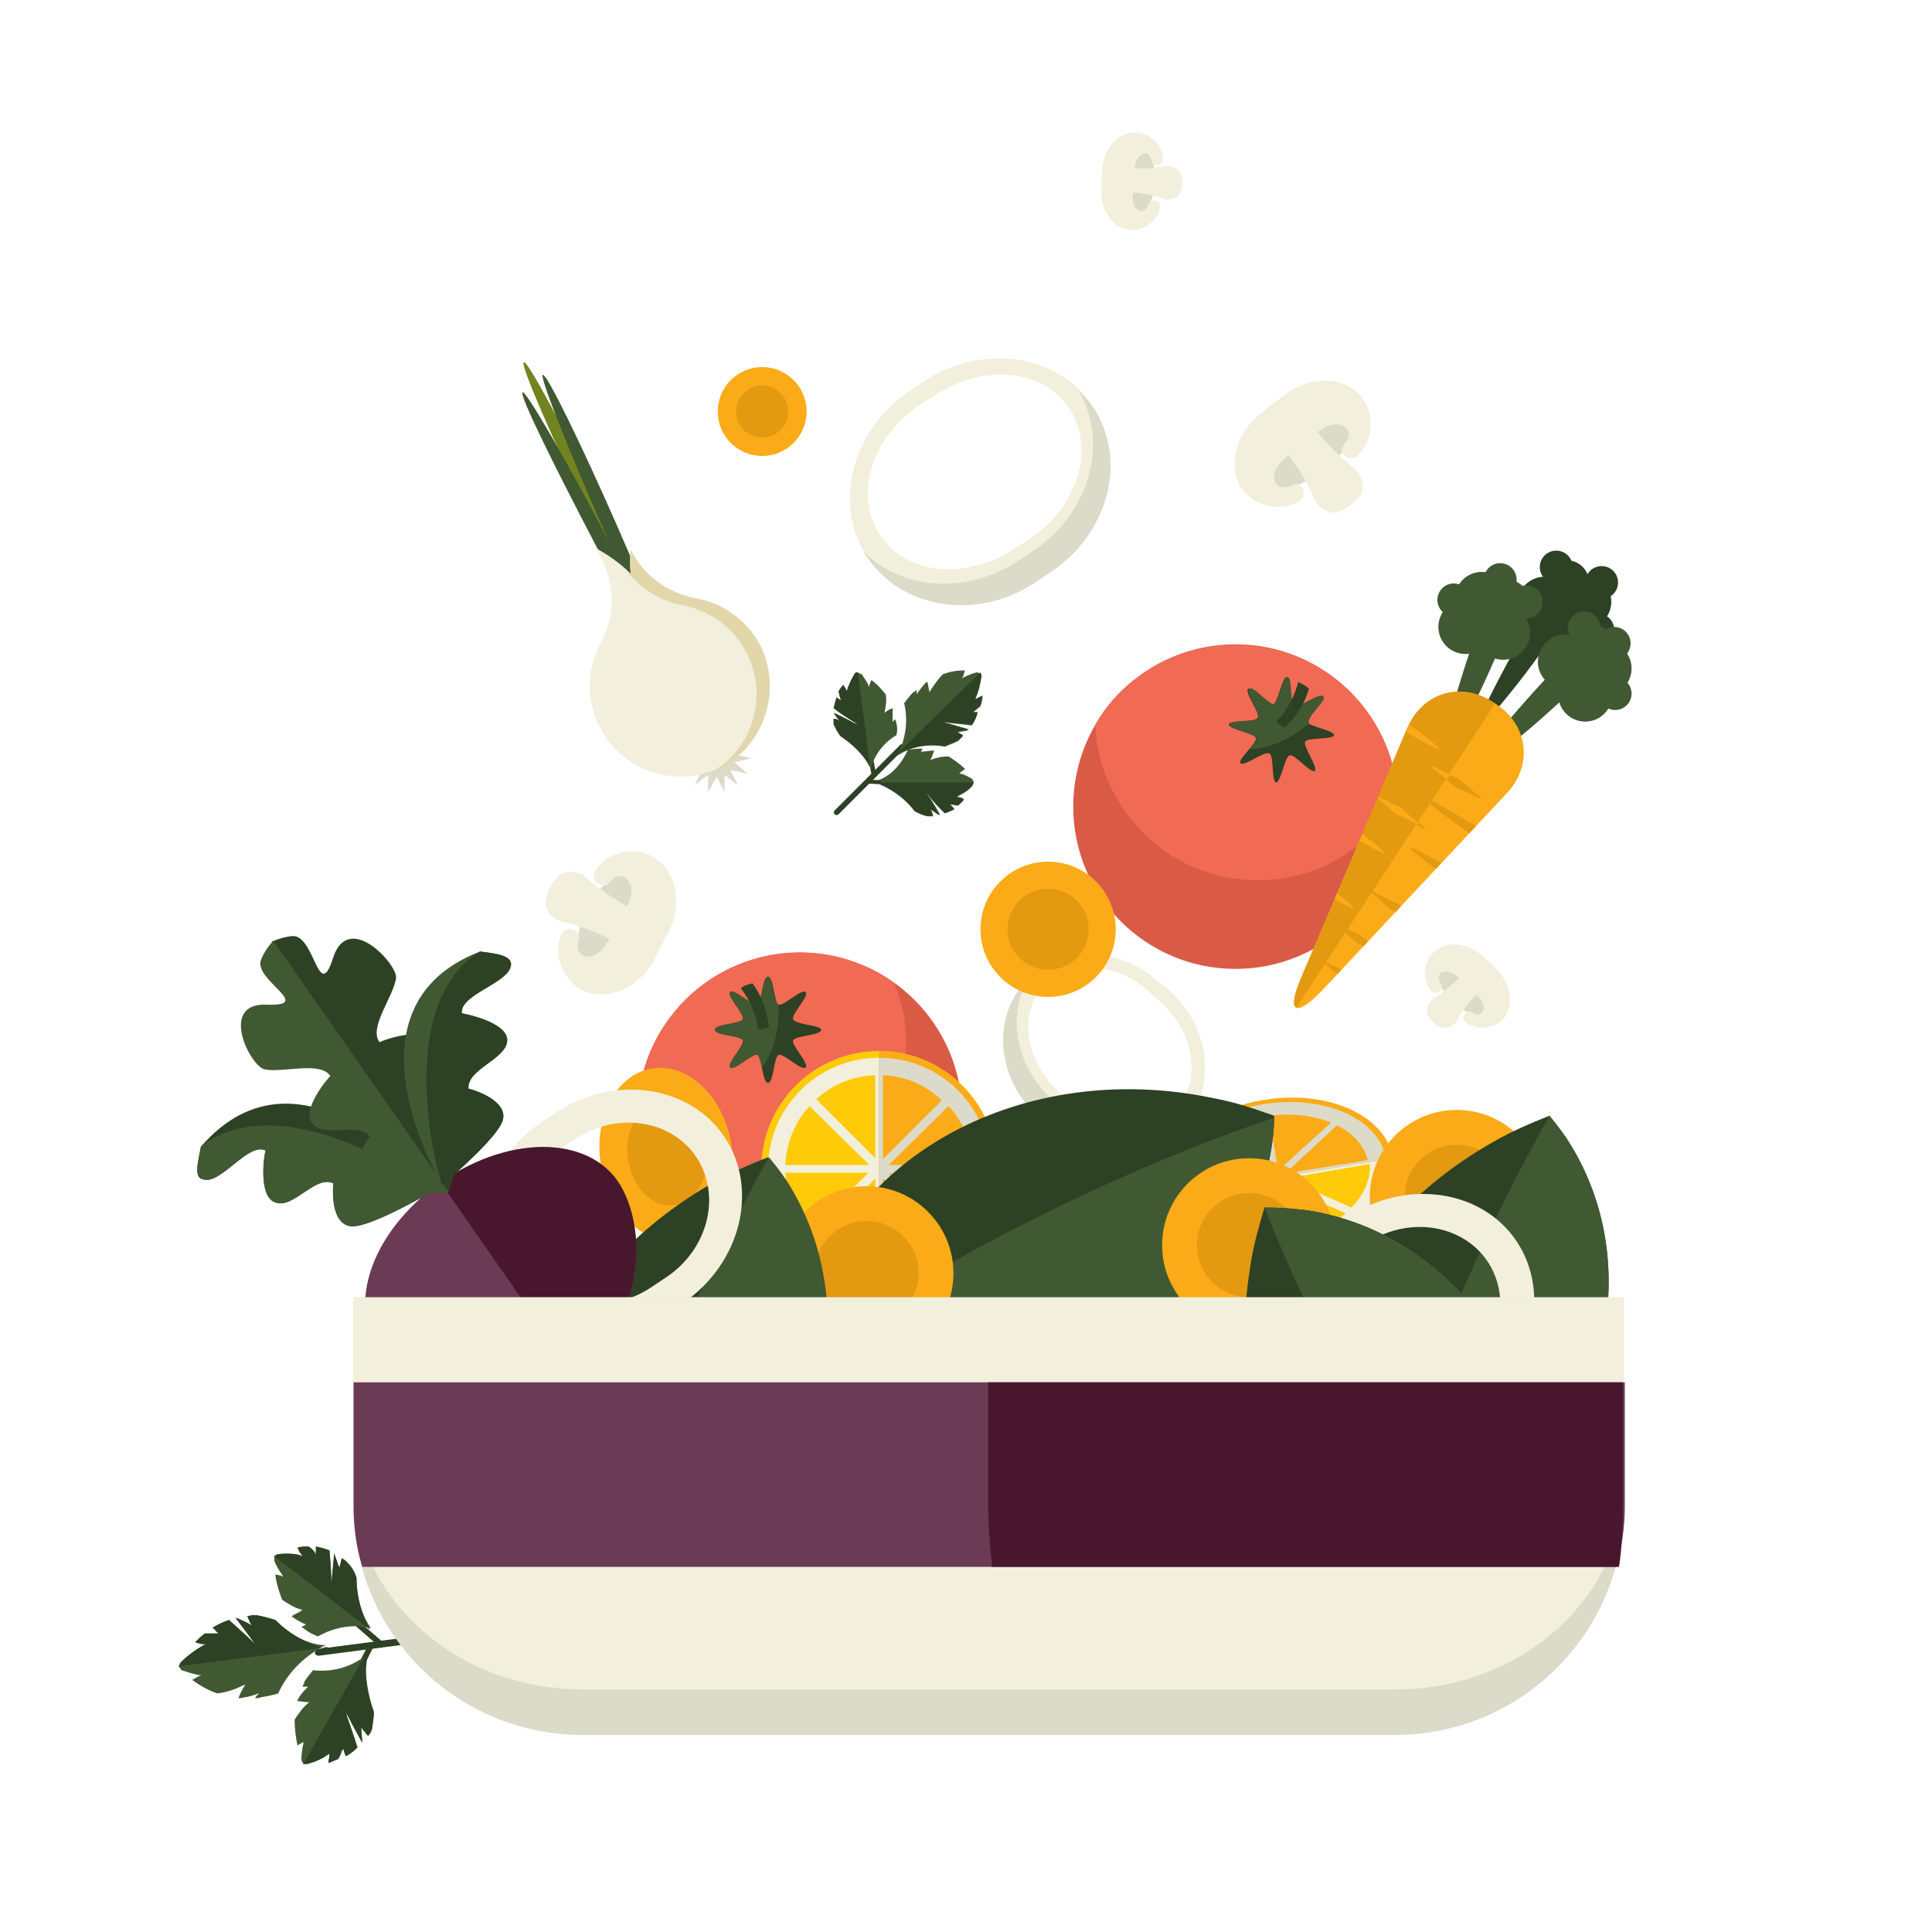 <?xml version="1.0" encoding="utf-8"?>
<!-- Generator: Adobe Illustrator 18.0.0, SVG Export Plug-In . SVG Version: 6.00 Build 0)  -->
<!DOCTYPE svg PUBLIC "-//W3C//DTD SVG 1.1//EN" "http://www.w3.org/Graphics/SVG/1.1/DTD/svg11.dtd">
<svg version="1.1" id="Lag_1" xmlns="http://www.w3.org/2000/svg" xmlns:xlink="http://www.w3.org/1999/xlink" x="0px" y="0px"
	 viewBox="0 0 200 200" enable-background="new 0 0 200 200" xml:space="preserve">
<g>
	<g>
		<g>
			<path fill="#F2EFDC" d="M106,101.8c3.4-3.9,9.7-4,13.9-0.2l1.1,0.9c4.3,3.8,5,10,1.6,13.9c-3.4,3.9-9.7,4-14,0.2l-1.1-0.9
				C103.3,111.9,102.6,105.7,106,101.8L106,101.8z M121.9,114.6c2.5-2.9,1.7-7.8-1.8-10.9l-1.2-1.1c-3.5-3.1-8.5-3.3-11-0.4
				c-2.5,2.9-1.7,7.8,1.8,10.9l1.2,1.1C114.5,117.3,119.4,117.5,121.9,114.6L121.9,114.6z"/>
		</g>
		<g>
			<path fill="#DCDAC8" d="M122.6,116.4c0.4-0.4,0.7-0.9,1-1.4c-3.5,3.4-9.4,3.4-13.5-0.2l-1.1-0.9c-3.8-3.4-4.8-8.6-2.6-12.5
				c-0.1,0.1-0.3,0.3-0.4,0.4c-3.4,3.9-2.7,10.1,1.6,13.9l1.1,0.9C113,120.4,119.2,120.3,122.6,116.4z"/>
		</g>
	</g>
	<g>
		<path fill="#2D4124" d="M45.2,169.1c0.2,0,0.4,0.1,0.4,0.3l0,0c0,0.2-0.1,0.4-0.3,0.4l-12.3,1.6c-0.2,0-0.4-0.1-0.4-0.3l0,0
			c0-0.2,0.1-0.4,0.3-0.4L45.2,169.1z"/>
		<path fill="#405933" d="M28.5,167.7c-0.7-0.2-1.3-0.4-2-0.5c-0.1,0-0.2,0-0.3,0c-0.2,0-0.4,0.1-0.6,0.1c0.1,0.2,0.2,0.5,0.3,0.7
			c0.1,0.1,0.1,0.2,0.2,0.3c-0.1-0.1-0.2-0.1-0.3-0.2c-0.4-0.2-0.8-0.4-1.3-0.6c0,0,0,0-0.1,0c0.6,0.8,1.3,1.7,2,2.7
			c0.1,0.1,0.2,0.2,0.3,0.3c-0.1-0.1-0.2-0.2-0.3-0.3c-0.9-0.9-1.8-1.7-2.7-2.5c-0.6,0.2-1.2,0.5-1.7,0.8c0.1,0.1,0.3,0.2,0.4,0.4
			c0.1,0.1,0.2,0.1,0.2,0.2c-0.1,0-0.2,0-0.3,0c-0.4,0-0.8,0-1.1,0c-0.4,0.3-0.7,0.6-1,0.9c0.3,0.1,0.6,0.2,0.9,0.2
			c0.1,0,0.2,0,0.3,0c-0.1,0-0.2,0.1-0.3,0.1c-0.9,0.5-1.7,1.1-2.4,1.8c-0.1,0.1-0.1,0.3-0.2,0.4c0.1,0.1,0.2,0.3,0.3,0.4
			c0.6,0.2,1.2,0.4,1.8,0.5c0.1,0,0.2,0,0.3,0c-0.1,0-0.2,0.1-0.3,0.1c-0.2,0.1-0.5,0.3-0.7,0.4c0.8,0.6,1.7,1.1,2.6,1.4
			c0.9-0.1,1.8-0.4,2.6-0.8c0.1,0,0.2-0.1,0.3-0.1c-0.1,0.1-0.1,0.2-0.2,0.3c-0.2,0.4-0.4,0.7-0.5,1.1c0,0,0.1,0,0.1,0
			c0.6-0.1,1.2-0.2,1.7-0.4c0.1,0,0.2-0.1,0.3-0.1c-0.1,0.1-0.1,0.2-0.2,0.2c-0.1,0.1-0.1,0.2-0.2,0.3c0.2,0,0.4,0,0.6-0.1
			c0.6-0.1,1.2-0.2,1.8-0.4c0.9-2,2.5-3.7,4.7-4.9c0.1,0,0.2-0.1,0.3-0.1c-0.1,0-0.2,0-0.3,0C31.7,170.2,29.9,169.1,28.5,167.7z"/>
		<path fill="#2D4124" d="M33.8,170.7c-2.1-0.5-3.9-1.6-5.3-3c-0.7-0.2-1.3-0.4-2-0.5c-0.1,0-0.2,0-0.3,0c-0.2,0-0.4,0.1-0.6,0.1
			c0.1,0.2,0.2,0.5,0.3,0.7c0.1,0.1,0.1,0.2,0.2,0.3c-0.1-0.1-0.2-0.1-0.3-0.2c-0.4-0.2-0.8-0.4-1.3-0.6c0,0,0,0-0.1,0
			c0.6,0.8,1.3,1.7,2,2.7c0.1,0.1,0.2,0.2,0.3,0.3c-0.1-0.1-0.2-0.2-0.3-0.3c-0.9-0.9-1.8-1.7-2.7-2.5c-0.6,0.2-1.2,0.5-1.7,0.8
			c0.1,0.1,0.3,0.2,0.4,0.4c0.1,0.1,0.2,0.1,0.2,0.2c-0.1,0-0.2,0-0.3,0c-0.4,0-0.8,0-1.1,0c-0.4,0.3-0.7,0.6-1,0.9
			c0.3,0.1,0.6,0.2,0.9,0.2c0.1,0,0.2,0,0.3,0c-0.1,0-0.2,0.1-0.3,0.1c-0.9,0.5-1.7,1.1-2.4,1.8c-0.1,0.1-0.1,0.3-0.2,0.4l15.4-2
			C34,170.7,33.9,170.7,33.8,170.7z"/>
		<g>
			<path fill="#2D4124" d="M36,167.2c-0.1,0.1,0,0.4,0.1,0.5l3.1,2.7l0.8-0.1l-3.6-3.1C36.3,167.1,36.1,167.1,36,167.2z"/>
			<path fill="#405933" d="M36.9,163.3c-0.2-0.6-0.5-1.1-0.9-1.5c-0.1-0.1-0.1-0.1-0.2-0.2c-0.1-0.1-0.3-0.2-0.4-0.3
				c-0.1,0.2-0.1,0.5-0.2,0.7c0,0.1,0,0.2-0.1,0.3c0-0.1,0-0.2-0.1-0.3c-0.1-0.4-0.3-0.8-0.4-1.2c0,0,0,0,0,0
				c-0.1,1-0.2,2.1-0.3,3.2c0,0.1,0,0.3,0,0.4c0-0.1,0-0.3,0-0.4c0-1.3-0.1-2.4-0.2-3.5c-0.5-0.2-0.9-0.3-1.4-0.4c0,0.2,0,0.3,0,0.5
				c0,0.1,0,0.2,0,0.3c-0.1-0.1-0.1-0.1-0.1-0.2c-0.2-0.2-0.4-0.5-0.7-0.6c-0.4,0-0.7,0-1.1,0.1c0.1,0.2,0.2,0.5,0.4,0.7
				c0,0.1,0.1,0.1,0.1,0.2c-0.1,0-0.1,0-0.2-0.1c-0.8-0.2-1.6-0.2-2.4-0.1c-0.1,0.1-0.2,0.1-0.3,0.2c0,0.2,0,0.3,0,0.5
				c0.2,0.5,0.5,1,0.8,1.4c0,0.1,0.1,0.1,0.1,0.2c-0.1,0-0.1,0-0.2-0.1c-0.2,0-0.4-0.1-0.6-0.1c0.1,0.9,0.4,1.8,0.7,2.6
				c0.6,0.4,1.2,0.8,1.9,1c0.1,0,0.1,0,0.2,0.1c-0.1,0-0.2,0.1-0.2,0.1c-0.3,0.2-0.6,0.3-0.9,0.5c0,0,0,0,0.1,0.1
				c0.4,0.3,0.8,0.5,1.2,0.7c0.1,0,0.1,0,0.2,0.1c-0.1,0-0.2,0-0.2,0.1c-0.1,0-0.2,0.1-0.3,0.1c0.1,0.1,0.3,0.2,0.4,0.3
				c0.4,0.3,0.8,0.5,1.3,0.7c1.6-0.9,3.5-1.3,5.3-0.9c0.1,0,0.1,0,0.2,0.1c0-0.1-0.1-0.1-0.1-0.2C37.4,167.1,36.9,165.2,36.9,163.3z
				"/>
			<path fill="#2D4124" d="M38.3,168.7c-0.9-1.6-1.4-3.5-1.4-5.4c-0.2-0.6-0.5-1.1-0.9-1.5c-0.1-0.1-0.1-0.1-0.2-0.2
				c-0.1-0.1-0.3-0.2-0.4-0.3c-0.1,0.2-0.1,0.5-0.2,0.7c0,0.1,0,0.2-0.1,0.3c0-0.1,0-0.2-0.1-0.3c-0.1-0.4-0.3-0.8-0.4-1.2
				c0,0,0,0,0,0c-0.1,1-0.2,2.1-0.3,3.2c0,0.1,0,0.3,0,0.4c0-0.1,0-0.3,0-0.4c0-1.3-0.1-2.4-0.2-3.5c-0.5-0.2-0.9-0.3-1.4-0.4
				c0,0.2,0,0.3,0,0.5c0,0.1,0,0.2,0,0.3c-0.1-0.1-0.1-0.1-0.1-0.2c-0.2-0.2-0.4-0.5-0.7-0.6c-0.4,0-0.7,0-1.1,0.1
				c0.1,0.2,0.2,0.5,0.4,0.7c0,0.1,0.1,0.1,0.1,0.2c-0.1,0-0.1,0-0.2-0.1c-0.8-0.2-1.6-0.2-2.4-0.1c-0.1,0.1-0.2,0.1-0.3,0.2
				l9.9,7.6C38.4,168.8,38.4,168.8,38.3,168.7z"/>
		</g>
		<g>
			<path fill="#2D4124" d="M38.1,170.3l-1.6,3.2c-0.1,0.2-0.1,0.4,0.1,0.5c0.1,0.1,0.3,0,0.4-0.2l1.8-3.6L38.1,170.3z"/>
			<path fill="#405933" d="M38.7,177.2c0,0.6-0.1,1.2-0.2,1.8c0,0.1-0.1,0.2-0.1,0.3c-0.1,0.1-0.2,0.3-0.3,0.4
				c-0.2-0.2-0.3-0.4-0.5-0.6c-0.1-0.1-0.1-0.2-0.2-0.3c0,0.1,0,0.2,0,0.3c0,0.4,0.1,0.9,0.1,1.3c0,0,0,0,0,0
				c-0.5-0.9-1-1.8-1.5-2.8c-0.1-0.1-0.1-0.2-0.2-0.4c0,0.1,0.1,0.3,0.1,0.4c0.4,1.2,0.8,2.3,1.1,3.3c-0.4,0.4-0.8,0.7-1.2,0.9
				c-0.1-0.2-0.1-0.3-0.2-0.5c0-0.1,0-0.2-0.1-0.3c0,0.1,0,0.2-0.1,0.2c-0.1,0.3-0.2,0.6-0.4,0.9c-0.3,0.1-0.7,0.3-1,0.4
				c0-0.3,0.1-0.5,0.1-0.8c0-0.1,0-0.2,0.1-0.2c-0.1,0-0.1,0.1-0.2,0.1c-0.7,0.5-1.4,0.8-2.2,1c-0.1,0-0.2,0-0.4,0
				c-0.1-0.2-0.2-0.3-0.2-0.5c0-0.5,0.1-1.1,0.2-1.6c0-0.1,0-0.2,0.1-0.2c-0.1,0-0.1,0.1-0.2,0.1c-0.2,0.1-0.4,0.2-0.5,0.3
				c-0.2-0.9-0.3-1.8-0.3-2.7c0.4-0.6,0.8-1.2,1.4-1.7c0.1-0.1,0.1-0.1,0.2-0.1c-0.1,0-0.2,0-0.3,0c-0.3,0-0.7-0.1-1-0.1
				c0,0,0-0.1,0-0.1c0.2-0.4,0.5-0.8,0.9-1.2c0.1-0.1,0.1-0.1,0.2-0.2c-0.1,0-0.2,0-0.3,0c-0.1,0-0.2,0-0.3,0
				c0.1-0.2,0.2-0.3,0.2-0.5c0.3-0.5,0.6-0.8,0.9-1.2c1.8,0.2,3.7-0.2,5.3-1.4c0.1,0,0.1-0.1,0.2-0.1c0,0.1,0,0.2-0.1,0.2
				C37.8,173.5,38.1,175.5,38.7,177.2z"/>
			<path fill="#2D4124" d="M38,171.7c-0.3,1.9,0,3.8,0.7,5.5c0,0.6-0.1,1.2-0.2,1.8c0,0.1-0.1,0.2-0.1,0.3c-0.1,0.1-0.2,0.3-0.3,0.4
				c-0.2-0.2-0.3-0.4-0.5-0.6c-0.1-0.1-0.1-0.2-0.2-0.3c0,0.1,0,0.2,0,0.3c0,0.4,0.1,0.9,0.1,1.3c0,0,0,0,0,0
				c-0.5-0.9-1-1.8-1.5-2.8c-0.1-0.1-0.1-0.2-0.2-0.4c0,0.1,0.1,0.3,0.1,0.4c0.4,1.2,0.8,2.3,1.1,3.3c-0.4,0.4-0.8,0.7-1.2,0.9
				c-0.1-0.2-0.1-0.3-0.2-0.5c0-0.1,0-0.2-0.1-0.3c0,0.1,0,0.2-0.1,0.2c-0.1,0.3-0.2,0.6-0.4,0.9c-0.3,0.1-0.7,0.3-1,0.4
				c0-0.3,0.1-0.5,0.1-0.8c0-0.1,0-0.2,0.1-0.2c-0.1,0-0.1,0.1-0.2,0.1c-0.7,0.5-1.4,0.8-2.2,1c-0.1,0-0.2,0-0.4,0l6.3-11.1
				C38.1,171.5,38.1,171.6,38,171.7z"/>
		</g>
	</g>
	<g>
		<circle fill="#D95B46" cx="82.8" cy="115.4" r="16.8"/>
		<path fill="#F16A54" d="M66,115.4c0,2.2,0.4,4.2,1.2,6.2c2.8,2,6.1,3.2,9.8,3.2c9.3,0,16.8-7.5,16.8-16.8c0-2.2-0.4-4.2-1.2-6.2
			c-2.8-2-6.1-3.2-9.8-3.2C73.6,98.6,66,106.1,66,115.4z"/>
		<g>
			<path fill="#2D4124" d="M85,106.6c0,0.6-2.7,0.6-2.9,1.1c-0.2,0.5,1.7,2.4,1.3,2.8c-0.4,0.4-2.3-1.5-2.8-1.3
				c-0.5,0.2-0.5,2.9-1.1,2.9c-0.6,0-0.6-2.7-1.1-2.9c-0.5-0.2-2.4,1.7-2.8,1.3c-0.4-0.4,1.5-2.3,1.3-2.8c-0.2-0.5-2.9-0.5-2.9-1.1
				c0-0.6,2.7-0.6,2.9-1.1c0.2-0.5-1.7-2.4-1.3-2.8c0.4-0.4,2.3,1.5,2.8,1.3c0.5-0.2,0.5-2.9,1.1-2.9c0.6,0,0.6,2.7,1.1,2.9
				c0.5,0.2,2.4-1.7,2.8-1.3c0.4,0.4-1.5,2.3-1.3,2.8C82.3,106.1,85,106.1,85,106.6z"/>
			<path fill="#405933" d="M79.5,101.1c-0.6,0-0.6,2.7-1.1,2.9c-0.5,0.2-2.4-1.7-2.8-1.3c-0.4,0.4,1.5,2.3,1.3,2.8
				c-0.2,0.5-2.9,0.5-2.9,1.1c0,0.6,2.7,0.6,2.9,1.1c0.2,0.5-1.7,2.4-1.3,2.8c0.4,0.4,2.3-1.5,2.8-1.3c0.2,0.1,0.3,0.7,0.5,1.3
				c1.1-1.5,1.7-3.6,1.7-5.8c0-0.3,0-0.5,0-0.7h0C80,103.9,80,101.1,79.5,101.1z"/>
			<path fill="#2D4124" d="M77.9,101.8c-0.4,0.1-0.9,0.2-1.2,0.5c0.9,1.2,1.6,2.7,1.8,4.3c0.4,0,0.8-0.2,1.1-0.3
				C79.4,104.6,78.8,103,77.9,101.8z"/>
		</g>
	</g>
	<g>
		<circle fill="#D95B46" cx="127.9" cy="83.5" r="16.8"/>
		<path fill="#F16A54" d="M117.5,70.3c-1.7,1.3-3.1,2.9-4.1,4.7c0.1,3.4,1.3,6.8,3.6,9.7c5.7,7.3,16.3,8.6,23.6,2.8
			c1.7-1.3,3.1-2.9,4.1-4.7c-0.1-3.4-1.3-6.8-3.6-9.7C135.4,65.9,124.8,64.6,117.5,70.3z"/>
		<g>
			<path fill="#2D4124" d="M136.1,79.8c-0.4,0.3-2.1-1.8-2.6-1.6c-0.5,0.1-0.9,2.8-1.4,2.8c-0.5-0.1-0.2-2.8-0.7-3
				c-0.5-0.3-2.6,1.4-3,1c-0.3-0.4,1.8-2.1,1.6-2.6c-0.1-0.5-2.8-0.9-2.8-1.4c0.1-0.5,2.8-0.2,3-0.7c0.3-0.5-1.4-2.6-1-3
				c0.4-0.3,2.1,1.8,2.6,1.6c0.5-0.1,0.9-2.8,1.4-2.8c0.5,0.1,0.2,2.8,0.7,3c0.5,0.3,2.6-1.4,3-1c0.3,0.4-1.8,2.1-1.6,2.6
				c0.1,0.5,2.8,0.9,2.8,1.4c-0.1,0.5-2.8,0.2-3,0.7C134.9,77.3,136.5,79.5,136.1,79.8z"/>
			<path fill="#405933" d="M137,72.1c-0.3-0.4-2.5,1.2-3,1c-0.5-0.3-0.2-3-0.7-3c-0.5-0.1-0.9,2.6-1.4,2.8c-0.5,0.1-2.2-2-2.6-1.6
				c-0.4,0.3,1.2,2.5,1,3c-0.3,0.5-3,0.2-3,0.7c-0.1,0.5,2.6,0.9,2.8,1.4c0.1,0.2-0.3,0.7-0.8,1.2c1.9-0.1,3.9-0.9,5.6-2.2
				c0.2-0.2,0.4-0.3,0.6-0.5l0,0C135.2,74.2,137.4,72.5,137,72.1z"/>
			<path fill="#2D4124" d="M135.5,71.3c-0.3-0.3-0.7-0.5-1.1-0.7c-0.4,1.5-1.1,2.9-2.3,4.1c0.3,0.3,0.6,0.5,0.9,0.6
				C134.3,74.1,135.1,72.7,135.5,71.3z"/>
		</g>
	</g>
	<g>
		<circle fill="#FFCB09" cx="91" cy="121" r="12.2"/>
		<circle fill="#F2EFDC" cx="91" cy="121" r="11.5"/>
		<path fill="#FBAB18" d="M91,108.8C91,108.8,91,108.8,91,108.8l0,24.4c0,0,0,0,0,0c6.7,0,12.2-5.5,12.2-12.2
			C103.2,114.3,97.7,108.8,91,108.8z"/>
		<path fill="#DCDAC8" d="M91,109.5C91,109.5,91,109.5,91,109.5l0,23c0,0,0,0,0,0c6.4,0,11.5-5.2,11.5-11.5
			C102.5,114.6,97.4,109.5,91,109.5z"/>
		<g>
			<path fill="#FFCB09" d="M83.8,114.5c-1.5,1.6-2.4,3.8-2.5,6.1H90L83.8,114.5z"/>
			<path fill="#FBAB18" d="M91.4,111.3v8.7l6.1-6.1C95.9,112.4,93.8,111.4,91.4,111.3z"/>
			<path fill="#FBAB18" d="M98.1,127.6c1.5-1.6,2.4-3.8,2.5-6.1H92L98.1,127.6z"/>
			<path fill="#FFCB09" d="M90.6,111.3c-2.4,0.1-4.5,1-6.1,2.5l6.1,6.1V111.3z"/>
			<path fill="#FBAB18" d="M91.4,122v8.7c2.4-0.1,4.5-1,6.1-2.5L91.4,122z"/>
			<path fill="#FFCB09" d="M81.3,121.4c0.1,2.4,1,4.5,2.5,6.1l6.1-6.1H81.3z"/>
			<path fill="#FBAB18" d="M92,120.6h8.7c-0.1-2.4-1-4.5-2.5-6.1L92,120.6z"/>
			<path fill="#FFCB09" d="M90.6,122l-6.1,6.1c1.6,1.5,3.8,2.4,6.1,2.5V122z"/>
		</g>
	</g>
	<g>
		<path fill="#FFCB09" d="M130.7,113.9c6.7-1.1,12.7,1.6,13.5,6c0.7,4.4-4.1,8.9-10.8,10.1c-6.7,1.1-12.7-1.6-13.5-6
			C119.2,119.5,124,115,130.7,113.9z"/>
		<path fill="#F2EFDC" d="M130.8,114.4c6.3-1,12,1.5,12.7,5.7c0.7,4.2-3.9,8.4-10.2,9.5c-6.3,1-12-1.5-12.7-5.7
			C119.9,119.6,124.4,115.4,130.8,114.4z"/>
		<path fill="#FBAB18" d="M119.9,123.9C119.9,123.9,119.9,123.9,119.9,123.9l24.3-4c0,0,0,0,0,0c-0.7-4.4-6.8-7.2-13.5-6
			C124,115,119.2,119.5,119.9,123.9z"/>
		<path fill="#DCDAC8" d="M120.6,123.8C120.6,123.8,120.6,123.8,120.6,123.8l22.9-3.8c0,0,0,0,0,0c-0.7-4.2-6.4-6.7-12.7-5.7
			C124.4,115.4,119.9,119.6,120.6,123.8z"/>
		<g>
			<path fill="#FFCB09" d="M126.3,127.7c1.8,0.7,4,1,6.4,0.7l-0.9-5.7L126.3,127.7z"/>
			<path fill="#FBAB18" d="M122.3,123.3l8.6-1.4l-6.8-3C122.9,120.1,122.2,121.7,122.3,123.3z"/>
			<path fill="#FBAB18" d="M137.8,116.2c-1.8-0.7-4-1-6.4-0.7l0.9,5.7L137.8,116.2z"/>
			<path fill="#FFCB09" d="M122.4,123.8c0.4,1.5,1.5,2.8,3.2,3.6l5.4-5.1L122.4,123.8z"/>
			<path fill="#FBAB18" d="M133,121.5l8.6-1.4c-0.4-1.5-1.5-2.8-3.2-3.6L133,121.5z"/>
			<path fill="#FFCB09" d="M133.5,128.3c2.3-0.5,4.4-1.4,5.8-2.7l-6.8-3L133.5,128.3z"/>
			<path fill="#FBAB18" d="M131.5,121.3l-0.9-5.7c-2.3,0.5-4.4,1.4-5.8,2.7L131.5,121.3z"/>
			<path fill="#FFCB09" d="M133.1,122l6.8,3c1.3-1.3,2-2.9,1.9-4.5L133.1,122z"/>
		</g>
	</g>
	<g>
		<path fill="#2D4124" d="M83.5,136.5c-0.3,1.5-0.5,3-0.5,4.5c2,0.7,4,1.4,6.2,1.8c19.7,4.2,38.6-6,42.2-22.8c0.3-1.5,0.5-3,0.5-4.5
			c-2-0.7-4-1.4-6.2-1.8C106,109.5,87.1,119.7,83.5,136.5z"/>
		<path fill="#405933" d="M131.4,120.1c0.3-1.5,0.5-3,0.5-4.4c-18,6.1-38.1,16.5-48.9,25.3c0,0,0,0,0,0.1c2,0.7,4,1.4,6.2,1.8
			C108.9,147,127.8,136.8,131.4,120.1z"/>
	</g>
	<g>
		<circle fill="#FBAB18" cx="89.7" cy="131.8" r="9"/>
		<circle fill="#E39910" cx="89.7" cy="131.8" r="5.4"/>
	</g>
	<g>
		<circle fill="#FBAB18" cx="129.3" cy="128.9" r="9"/>
		<circle fill="#E39910" cx="129.3" cy="128.9" r="5.4"/>
	</g>
	<g>
		<circle fill="#FBAB18" cx="150.8" cy="123.9" r="9"/>
		<circle fill="#E39910" cx="150.8" cy="123.9" r="5.4"/>
	</g>
	<g>
		<path fill="#FBAB18" d="M70.4,128.4c-3.7,0.6-7.4-2.9-8.2-7.8c-0.8-4.9,1.6-9.4,5.3-10c3.7-0.6,7.4,2.9,8.2,7.8
			C76.5,123.3,74.2,127.8,70.4,128.4z"/>
		
			<ellipse transform="matrix(0.158 0.987 -0.987 0.158 176.112 32.446)" fill="#E39910" cx="69" cy="119.5" rx="5.4" ry="4.1"/>
	</g>
	<g>
		<path fill="#2D4124" d="M138.2,163.2c0.8,1.3,1.7,2.6,2.6,3.7c2-0.8,3.9-1.6,5.8-2.7c17.5-9.9,24.9-30.1,16.4-45
			c-0.8-1.3-1.7-2.6-2.6-3.7c-2,0.8-3.9,1.6-5.8,2.7C137,128.1,129.7,148.3,138.2,163.2z"/>
		<path fill="#405933" d="M163,119.2c-0.7-1.3-1.6-2.5-2.6-3.7c-9.4,16.6-17.5,37.7-19.7,51.4c0,0,0,0,0,0.1c2-0.8,3.9-1.6,5.8-2.7
			C164.1,154.2,171.5,134.1,163,119.2z"/>
	</g>
	<g>
		<path fill="#2D4124" d="M57.3,167.5c0.8,1.3,1.7,2.6,2.6,3.7c2-0.8,3.9-1.6,5.8-2.7c17.5-10,24.9-30.1,16.4-45
			c-0.8-1.3-1.7-2.6-2.6-3.7c-2,0.8-3.9,1.6-5.8,2.7C56.2,132.5,48.8,152.6,57.3,167.5z"/>
		<path fill="#405933" d="M82.2,123.5c-0.7-1.3-1.6-2.5-2.6-3.7c-9.4,16.6-17.5,37.7-19.7,51.4c0,0,0,0,0,0.1c2-0.8,3.9-1.6,5.8-2.7
			C83.3,158.6,90.6,138.4,82.2,123.5z"/>
	</g>
	<g>
		<path fill="#F2EFDC" d="M51.7,133.4c-3.6-5.4-1.7-13.1,4.3-17.2l1.5-1c6-4,13.9-2.9,17.5,2.5c3.6,5.4,1.7,13.1-4.3,17.2l-1.5,1
			C63.2,140,55.4,138.9,51.7,133.4L51.7,133.4z M72.1,119.8c-2.6-3.9-8.3-4.8-12.7-1.8l-1.5,1c-4.4,2.9-5.8,8.5-3.1,12.4
			c2.6,3.9,8.3,4.8,12.7,1.8l1.5-1C73.3,129.3,74.7,123.8,72.1,119.8L72.1,119.8z"/>
	</g>
	<g>
		<path fill="#F2EFDC" d="M133.7,144.2c-3.6-5.4-1.7-13.1,4.3-17.2l1.5-1c6-4,13.9-2.9,17.5,2.5c3.6,5.4,1.7,13.1-4.3,17.2l-1.5,1
			C145.2,150.8,137.3,149.6,133.7,144.2L133.7,144.2z M154,130.6c-2.6-3.9-8.3-4.8-12.7-1.8l-1.5,1c-4.4,2.9-5.8,8.5-3.1,12.4
			c2.6,3.9,8.3,4.8,12.7,1.8l1.5-1C155.2,140.1,156.6,134.5,154,130.6L154,130.6z"/>
	</g>
	<g>
		<path fill="#2D4124" d="M154.3,172.2c1.5,0.2,3,0.3,4.5,0.3c0.6-2,1.2-4.1,1.5-6.3c3.2-19.9-8-38.2-24.9-40.9
			c-1.5-0.2-3-0.3-4.5-0.3c-0.6,2-1.2,4.1-1.5,6.3C126.2,151.2,137.4,169.5,154.3,172.2z"/>
		<path fill="#405933" d="M135.4,125.3c-1.5-0.2-3-0.3-4.5-0.3c7,17.7,18.5,37.2,27.8,47.5c0,0,0,0,0.1,0c0.6-2,1.2-4.1,1.5-6.3
			C163.5,146.4,152.4,128,135.4,125.3z"/>
	</g>
	<g>
		<g>
			<path fill="#2D4124" d="M153.4,73.8c-0.7,1.5-0.3,1.7,0.8,0.5c2.5-2.9,4.9-6,7-9.2c0.9-1.4,0.9-2.5,0.3-2.9c0,0,0,0-0.1,0
				c-0.6-0.4-1.6,0.1-2.5,1.5C156.9,66.9,155.1,70.3,153.4,73.8z"/>
			<circle fill="#2D4124" cx="165.4" cy="65.2" r="1.7"/>
			<circle fill="#2D4124" cx="165.8" cy="60.3" r="1.7"/>
			<circle fill="#2D4124" cx="161.1" cy="58.7" r="1.7"/>
			<circle fill="#2D4124" cx="162.2" cy="60.3" r="2.3"/>
			<circle fill="#2D4124" cx="162.7" cy="65.4" r="2.8"/>
			<circle fill="#2D4124" cx="164" cy="62.3" r="2.8"/>
			<circle fill="#2D4124" cx="159.9" cy="62.5" r="2.8"/>
		</g>
		<g>
			<path fill="#405933" d="M153.3,78.2c-1,1.3-0.6,1.6,0.7,0.7c3.1-2.3,6-4.8,8.8-7.5c1.1-1.1,1.4-2.3,0.9-2.8c0,0,0,0-0.1-0.1
				c-0.5-0.5-1.6-0.2-2.8,0.9C158.2,72.2,155.6,75.1,153.3,78.2z"/>
			<circle fill="#405933" cx="167.2" cy="71.8" r="1.7"/>
			<circle fill="#405933" cx="167.1" cy="66.6" r="1.7"/>
			<circle fill="#405933" cx="164" cy="65" r="1.7"/>
			<circle fill="#405933" cx="164.7" cy="66.9" r="2.3"/>
			<circle fill="#405933" cx="164.1" cy="71.9" r="2.8"/>
			<circle fill="#405933" cx="166.1" cy="69.2" r="2.8"/>
			<circle fill="#405933" cx="162" cy="68.5" r="2.8"/>
		</g>
		<g>
			<path fill="#405933" d="M150.3,77.3c-0.8,1.4-1.2,1.2-0.9-0.3c0.9-3.7,2-7.5,3.3-11.1c0.6-1.5,1.5-2.2,2.2-1.9c0,0,0,0,0.1,0
				c0.6,0.2,0.9,1.4,0.3,2.9C153.8,70.5,152.1,74,150.3,77.3z"/>
			<circle fill="#405933" cx="150.5" cy="62.1" r="1.7"/>
			<circle fill="#405933" cx="155.3" cy="60" r="1.7"/>
			<circle fill="#405933" cx="158" cy="62.3" r="1.7"/>
			<circle fill="#405933" cx="156" cy="62.3" r="2.3"/>
			<circle fill="#405933" cx="151.7" cy="64.9" r="2.8"/>
			<circle fill="#405933" cx="153.4" cy="62" r="2.8"/>
			<circle fill="#405933" cx="155.6" cy="65.5" r="2.8"/>
		</g>
		<g>
			<path fill="#FBAB18" d="M134.7,101.2c-1.6,3.6-0.6,4.2,2.1,1.4L156,82.1c2.7-2.9,2.2-7-1.1-9.2l-0.4-0.2c-3.3-2.2-7.3-1-8.8,2.7
				L134.7,101.2z"/>
			<path fill="#E39910" d="M154.6,72.7l0.2,0.1l-20.6,31.5c-0.4-0.2-0.2-1.3,0.5-3.1l11-25.9C147.3,71.7,151.3,70.5,154.6,72.7z"/>
			<g>
				<defs>
					<path id="SVGID_1_" d="M134.7,101.2c-1.6,3.6-0.6,4.2,2.1,1.4L156,82.1c2.7-2.9,2.2-7-1.1-9.2l-0.4-0.2c-3.3-2.2-7.3-1-8.8,2.7
						L134.7,101.2z"/>
				</defs>
				<clipPath id="SVGID_2_">
					<use xlink:href="#SVGID_1_"  overflow="visible"/>
				</clipPath>
				<g clip-path="url(#SVGID_2_)">
					<path fill="#FBAB18" d="M146.3,76.2c3.4,2,3.5,1.7,0.4-0.6l-22.4-16.3c-3.1-2.3-6.2-3.4-6.9-2.4l-0.1,0.1c-0.6,1,1.6,3.4,5,5.3
						L146.3,76.2z"/>
					<path fill="#FBAB18" d="M140.7,87c3.4,2,3.5,1.7,0.4-0.6L118.7,70c-3.2-2.3-6.2-3.4-6.9-2.4l-0.1,0.1c-0.6,1,1.6,3.4,5,5.3
						L140.7,87z"/>
					<path fill="#FBAB18" d="M137.5,92.7c3.4,2,3.5,1.7,0.4-0.6l-22.4-16.3c-3.1-2.3-6.2-3.4-6.9-2.4l-0.1,0.1c-0.6,1,1.6,3.4,5,5.3
						L137.5,92.7z"/>
					<path fill="#E39910" d="M149.8,84.6c-3.1-2.3-3-2.6,0.4-0.6l24,13.9c3.4,2,5.6,4.4,5,5.3l-0.1,0.1c-0.6,1-3.7-0.1-6.9-2.4
						L149.8,84.6z"/>
					<path fill="#E39910" d="M148.3,89.7c-3.1-2.3-3-2.6,0.4-0.6l24,13.9c3.4,2,5.6,4.4,5,5.3l-0.1,0.1c-0.6,1-3.7-0.1-6.9-2.4
						L148.3,89.7z"/>
					<path fill="#E39910" d="M139.3,101.5c-3.1-2.3-3-2.6,0.4-0.6l24,13.9c3.4,2,5.6,4.4,5,5.3l-0.1,0.1c-0.6,1-3.7-0.1-6.9-2.4
						L139.3,101.5z"/>
					<g>
						<path fill="#E39910" d="M148.4,79.5c-0.3-0.2-0.2-0.3,0.1-0.1l2.4,1.2c0.3,0.2,0.5,0.5,0.3,0.7l0,0c-0.1,0.2-0.5,0.2-0.8,0
							L148.4,79.5z"/>
						<path fill="#E39910" d="M153.1,82.6c0.3,0.2,0.4,0.1,0.1-0.1l-2-1.7c-0.3-0.2-0.6-0.3-0.8,0l0,0c-0.1,0.2,0,0.5,0.3,0.7
							L153.1,82.6z"/>
					</g>
					<g>
						<path fill="#E39910" d="M142.6,82.6c-0.3-0.2-0.2-0.3,0.1-0.1l2.4,1.2c0.3,0.2,0.5,0.5,0.3,0.7l0,0c-0.1,0.2-0.5,0.2-0.8,0
							L142.6,82.6z"/>
						<path fill="#E39910" d="M147.3,85.7c0.3,0.2,0.4,0.1,0.1-0.1l-2-1.7c-0.3-0.2-0.6-0.3-0.8,0l0,0c-0.1,0.2,0,0.5,0.3,0.7
							L147.3,85.7z"/>
					</g>
					<g>
						<path fill="#FBAB18" d="M142.6,82.6c-0.2-0.2-0.2-0.3,0.1-0.1l2.1,1c0.3,0.1,0.4,0.4,0.3,0.7l0,0c-0.1,0.2-0.5,0.2-0.7,0
							L142.6,82.6z"/>
						<path fill="#FBAB18" d="M146.7,85.3c0.3,0.1,0.3,0.1,0.1-0.1l-1.8-1.6c-0.2-0.2-0.6-0.2-0.7,0l0,0c-0.1,0.2,0,0.5,0.3,0.7
							L146.7,85.3z"/>
					</g>
					<g>
						<path fill="#E39910" d="M142,92.4c-0.3-0.2-0.2-0.3,0.1-0.1l2.4,1.2c0.3,0.2,0.5,0.5,0.3,0.7l0,0c-0.1,0.2-0.5,0.2-0.8,0
							L142,92.4z"/>
						<path fill="#E39910" d="M146.7,95.4c0.3,0.2,0.4,0.1,0.1-0.1l-2-1.7c-0.3-0.2-0.6-0.3-0.8,0l0,0c-0.1,0.2,0,0.5,0.3,0.7
							L146.7,95.4z"/>
					</g>
					<g>
						<path fill="#E39910" d="M138.3,95.7c-0.3-0.2-0.2-0.3,0.1-0.1l2.4,1.2c0.3,0.2,0.5,0.5,0.3,0.7l0,0c-0.1,0.2-0.5,0.2-0.8,0
							L138.3,95.7z"/>
						<path fill="#E39910" d="M143,98.8c0.3,0.2,0.4,0.1,0.1-0.1l-2-1.7c-0.3-0.2-0.6-0.3-0.8,0l0,0c-0.1,0.2,0,0.5,0.3,0.7
							L143,98.8z"/>
					</g>
					<path fill="#FBAB18" d="M148.5,79.4l1.6,0.8l-0.3,0.5l-1.4-1.1C148.1,79.3,148.1,79.2,148.5,79.4z"/>
				</g>
			</g>
		</g>
	</g>
	<g>
		<path fill="#2D4124" d="M86.8,84.3c-0.1,0.1-0.3,0.1-0.4,0l0,0c-0.1-0.1-0.1-0.3,0-0.4l6.8-6.8c0.1-0.1,0.3-0.1,0.4,0l0,0
			c0.1,0.1,0.1,0.3,0,0.4L86.8,84.3z"/>
		<path fill="#405933" d="M97.8,77.3c0.5-0.2,1-0.4,1.4-0.6c0.1-0.1,0.1-0.1,0.2-0.2c0.1-0.1,0.2-0.2,0.3-0.3
			c-0.2-0.1-0.4-0.2-0.5-0.3c-0.1,0-0.2-0.1-0.2-0.1c0.1,0,0.2,0,0.2,0c0.4-0.1,0.7-0.1,1.1-0.2c0,0,0,0,0,0
			c-0.8-0.2-1.6-0.5-2.5-0.7c-0.1,0-0.2-0.1-0.3-0.1c0.1,0,0.2,0,0.3,0c1,0.1,2,0.2,2.8,0.3c0.3-0.4,0.5-0.9,0.6-1.3
			c-0.1,0-0.3,0-0.4,0c-0.1,0-0.2,0-0.2,0c0.1,0,0.1-0.1,0.2-0.1c0.2-0.2,0.5-0.4,0.7-0.6c0.1-0.3,0.2-0.7,0.2-1
			c-0.2,0.1-0.4,0.2-0.6,0.3c-0.1,0-0.1,0.1-0.2,0.1c0-0.1,0.1-0.1,0.1-0.2c0.3-0.7,0.5-1.5,0.6-2.3c0-0.1-0.1-0.2-0.1-0.3
			c-0.1,0-0.3-0.1-0.4-0.1c-0.4,0.1-0.9,0.3-1.3,0.5c-0.1,0-0.1,0.1-0.2,0.1c0-0.1,0.1-0.1,0.1-0.2c0.1-0.2,0.1-0.4,0.2-0.6
			c-0.8,0-1.5,0.1-2.3,0.4c-0.5,0.5-0.9,1.1-1.3,1.7c0,0.1-0.1,0.1-0.1,0.2c0-0.1,0-0.2,0-0.2c-0.1-0.3-0.1-0.6-0.2-0.9
			c0,0,0,0-0.1,0c-0.3,0.3-0.6,0.7-0.9,1.1c0,0.1-0.1,0.1-0.1,0.2c0-0.1,0-0.2,0-0.2c0-0.1,0-0.2,0-0.3c-0.1,0.1-0.2,0.2-0.4,0.3
			c-0.3,0.3-0.6,0.7-0.9,1.1c0.4,1.7,0.2,3.5-0.6,5.2c0,0.1-0.1,0.1-0.1,0.2c0.1,0,0.1-0.1,0.2-0.1C94.6,77.2,96.3,77,97.8,77.3z"/>
		<path fill="#2D4124" d="M93.1,77.9c1.5-0.7,3.2-0.9,4.7-0.7c0.5-0.2,1-0.4,1.4-0.6c0.1-0.1,0.1-0.1,0.2-0.2
			c0.1-0.1,0.2-0.2,0.3-0.3c-0.2-0.1-0.4-0.2-0.5-0.3c-0.1,0-0.2-0.1-0.2-0.1c0.1,0,0.2,0,0.2,0c0.4-0.1,0.7-0.1,1.1-0.2
			c0,0,0,0,0,0c-0.8-0.2-1.6-0.5-2.5-0.7c-0.1,0-0.2-0.1-0.3-0.1c0.1,0,0.2,0,0.3,0c1,0.1,2,0.2,2.8,0.3c0.3-0.4,0.5-0.9,0.6-1.3
			c-0.1,0-0.3,0-0.4,0c-0.1,0-0.2,0-0.2,0c0.1,0,0.1-0.1,0.2-0.1c0.2-0.2,0.5-0.4,0.7-0.6c0.1-0.3,0.2-0.7,0.2-1
			c-0.2,0.1-0.4,0.2-0.6,0.3c-0.1,0-0.1,0.1-0.2,0.1c0-0.1,0.1-0.1,0.1-0.2c0.3-0.7,0.5-1.5,0.6-2.3c0-0.1-0.1-0.2-0.1-0.3L92.9,78
			C93,78,93,78,93.1,77.9z"/>
		<g>
			<path fill="#2D4124" d="M93.4,81.1c0-0.1-0.2-0.2-0.3-0.2l-3.2-0.2l-0.4,0.4l3.7,0.2C93.3,81.3,93.4,81.3,93.4,81.1z"/>
			<path fill="#405933" d="M94.7,83.9c0.4,0.2,0.8,0.4,1.3,0.5c0.1,0,0.1,0,0.2,0c0.1,0,0.2,0,0.4,0c-0.1-0.2-0.1-0.4-0.2-0.5
				c0-0.1-0.1-0.1-0.1-0.2c0.1,0,0.1,0.1,0.2,0.1c0.3,0.2,0.5,0.4,0.8,0.5c0,0,0,0,0,0c-0.4-0.7-0.8-1.4-1.3-2.1
				c-0.1-0.1-0.1-0.2-0.2-0.3c0.1,0.1,0.1,0.2,0.2,0.2c0.6,0.8,1.2,1.4,1.8,2c0.4-0.1,0.7-0.3,1-0.4c-0.1-0.1-0.2-0.2-0.3-0.3
				c-0.1-0.1-0.1-0.1-0.2-0.2c0.1,0,0.1,0,0.2,0c0.2,0,0.5,0.1,0.7,0.1c0.2-0.2,0.4-0.4,0.6-0.6c-0.2-0.1-0.4-0.2-0.6-0.2
				c-0.1,0-0.1,0-0.2-0.1c0.1,0,0.1,0,0.2-0.1c0.6-0.3,1.1-0.6,1.5-1.1c0-0.1,0.1-0.2,0.1-0.3c-0.1-0.1-0.1-0.2-0.2-0.3
				c-0.4-0.2-0.7-0.4-1.1-0.5c-0.1,0-0.1,0-0.2-0.1c0.1,0,0.1,0,0.2-0.1c0.1-0.1,0.3-0.2,0.4-0.3c-0.5-0.5-1.1-0.9-1.7-1.3
				c-0.6,0-1.1,0.1-1.7,0.3c-0.1,0-0.1,0.1-0.2,0.1c0-0.1,0.1-0.1,0.1-0.2c0.1-0.2,0.2-0.5,0.3-0.8c0,0,0,0-0.1,0
				c-0.4,0-0.7,0.1-1.1,0.1c-0.1,0-0.1,0-0.2,0.1c0-0.1,0.1-0.1,0.1-0.2c0-0.1,0.1-0.1,0.1-0.2c-0.1,0-0.3,0-0.4,0
				c-0.4,0-0.8,0.1-1.1,0.1c-0.6,1.3-1.5,2.5-2.9,3.1c-0.1,0-0.1,0-0.2,0.1c0.1,0,0.1,0,0.2,0.1C92.6,81.8,93.8,82.8,94.7,83.9z"/>
			<path fill="#2D4124" d="M91.3,81.3c1.3,0.6,2.5,1.5,3.4,2.7c0.4,0.2,0.8,0.4,1.3,0.5c0.1,0,0.1,0,0.2,0c0.1,0,0.2,0,0.4,0
				c-0.1-0.2-0.1-0.4-0.2-0.5c0-0.1-0.1-0.1-0.1-0.2c0.1,0,0.1,0.1,0.2,0.1c0.3,0.2,0.5,0.4,0.8,0.5c0,0,0,0,0,0
				c-0.4-0.7-0.8-1.4-1.3-2.1c-0.1-0.1-0.1-0.2-0.2-0.3c0.1,0.1,0.1,0.2,0.2,0.2c0.6,0.8,1.2,1.4,1.8,2c0.4-0.1,0.7-0.3,1-0.4
				c-0.1-0.1-0.2-0.2-0.3-0.3c-0.1-0.1-0.1-0.1-0.2-0.2c0.1,0,0.1,0,0.2,0c0.2,0,0.5,0.1,0.7,0.1c0.2-0.2,0.4-0.4,0.6-0.6
				c-0.2-0.1-0.4-0.2-0.6-0.2c-0.1,0-0.1,0-0.2-0.1c0.1,0,0.1,0,0.2-0.1c0.6-0.3,1.1-0.6,1.5-1.1c0-0.1,0.1-0.2,0.1-0.3l-9.8,0
				C91.1,81.2,91.2,81.3,91.3,81.3z"/>
		</g>
		<g>
			<path fill="#2D4124" d="M90.7,80.2l-0.5-2.7c0-0.2-0.2-0.3-0.3-0.3c-0.1,0-0.2,0.1-0.2,0.3l0.6,3.1L90.7,80.2z"/>
			<path fill="#405933" d="M87,76.2c-0.3-0.4-0.5-0.8-0.7-1.2c0-0.1,0-0.1,0-0.2c0-0.1,0-0.2,0-0.4c0.2,0,0.4,0.1,0.6,0.2
				c0.1,0,0.1,0.1,0.2,0.1c-0.1-0.1-0.1-0.1-0.2-0.1c-0.2-0.2-0.4-0.5-0.6-0.8c0,0,0,0,0,0c0.7,0.3,1.5,0.7,2.2,1.1
				c0.1,0,0.2,0.1,0.3,0.1c-0.1-0.1-0.2-0.1-0.3-0.2c-0.8-0.5-1.6-1-2.2-1.5c0.1-0.4,0.2-0.8,0.3-1.1c0.1,0.1,0.2,0.1,0.3,0.2
				c0.1,0,0.1,0.1,0.2,0.1c0-0.1-0.1-0.1-0.1-0.2c-0.1-0.2-0.1-0.5-0.2-0.7c0.1-0.2,0.3-0.5,0.5-0.7c0.1,0.2,0.2,0.3,0.3,0.5
				c0,0.1,0.1,0.1,0.1,0.2c0-0.1,0-0.1,0-0.2c0.2-0.6,0.5-1.2,0.8-1.7c0.1-0.1,0.2-0.1,0.3-0.1c0.1,0.1,0.2,0.1,0.4,0.2
				c0.2,0.3,0.5,0.7,0.7,1.1c0,0.1,0,0.1,0.1,0.2c0-0.1,0-0.1,0-0.2c0.1-0.2,0.1-0.3,0.2-0.5c0.6,0.4,1.1,1,1.5,1.5
				c0.1,0.6,0,1.1-0.1,1.7c0,0.1,0,0.1-0.1,0.2c0.1,0,0.1-0.1,0.2-0.1c0.2-0.2,0.5-0.3,0.7-0.4c0,0,0,0,0,0.1c0,0.4,0,0.7,0,1.1
				c0,0.1,0,0.1,0,0.2c0.1,0,0.1-0.1,0.1-0.1c0.1-0.1,0.1-0.1,0.2-0.1c0,0.1,0.1,0.3,0.1,0.4c0.1,0.4,0.1,0.8,0,1.2
				c-1.2,0.7-2.2,1.9-2.6,3.3c0,0.1,0,0.1,0,0.2c0-0.1-0.1-0.1-0.1-0.2C89.3,78,88.2,77,87,76.2z"/>
			<path fill="#2D4124" d="M90,79.3C89.3,78,88.2,77,87,76.2c-0.3-0.4-0.5-0.8-0.7-1.2c0-0.1,0-0.1,0-0.2c0-0.1,0-0.2,0-0.4
				c0.2,0,0.4,0.1,0.6,0.2c0.1,0,0.1,0.1,0.2,0.1c-0.1-0.1-0.1-0.1-0.2-0.1c-0.2-0.2-0.4-0.5-0.6-0.8c0,0,0,0,0,0
				c0.7,0.3,1.5,0.7,2.2,1.1c0.1,0,0.2,0.1,0.3,0.1c-0.1-0.1-0.2-0.1-0.3-0.2c-0.8-0.5-1.6-1-2.2-1.5c0.1-0.4,0.2-0.8,0.3-1.1
				c0.1,0.1,0.2,0.1,0.3,0.2c0.1,0,0.1,0.1,0.2,0.1c0-0.1-0.1-0.1-0.1-0.2c-0.1-0.2-0.1-0.5-0.2-0.7c0.1-0.2,0.3-0.5,0.5-0.7
				c0.1,0.2,0.2,0.3,0.3,0.5c0,0.1,0.1,0.1,0.1,0.2c0-0.1,0-0.1,0-0.2c0.2-0.6,0.5-1.2,0.8-1.7c0.1-0.1,0.2-0.1,0.3-0.1l1.3,9.9
				C90.1,79.4,90.1,79.4,90,79.3z"/>
		</g>
	</g>
	<g>
		
			<ellipse transform="matrix(0.789 -0.615 0.615 0.789 -0.18 93.236)" fill="#DCDAC8" cx="135.6" cy="46.9" rx="5.1" ry="2.3"/>
		<path fill="#F2EFDC" d="M134.4,42.4c-1.2,0.2-2.2,1-2.7,2.1c-0.5,1.2-0.2,2.1,0.1,2c0.5-0.1,1,0,1.4,0.3c1.1,1.5,2.1,3.1,2.9,4.9
			c0.4,0.9,1.6,1.6,2.5,1.3c0.9-0.4,1.6-0.9,2.2-1.7c0.6-0.8,0.1-2.2-0.6-2.8c-1.5-1.2-2.8-2.5-4-4c-0.1-0.5-0.1-1,0.1-1.5
			C136.5,42.8,135.7,42.3,134.4,42.4z"/>
		<path fill="#F2EFDC" d="M132.8,41c-0.1,0.1-2.1,1.6-2.2,1.7c-2.8,2.2-3.6,5.8-1.9,8.1c1.3,1.6,4.1,2.3,5.9,1
			c0.6-0.4,0.4-1.5-0.3-1.7c-0.3-0.1-1,0.4-1.3,0.4c-0.5,0-0.9-0.3-1-0.6c-0.4-1.2,0.6-2.1,1.5-2.9l2.5-2c1-0.7,2.1-1.5,3.2-0.8
			c0.3,0.2,0.5,0.6,0.4,1.1c-0.1,0.3-0.7,0.9-0.7,1.2c0,0.8,1,1.2,1.6,0.7c1.7-1.5,1.8-4.4,0.5-6C139.4,38.9,135.6,38.8,132.8,41z"
			/>
	</g>
	<g>
		
			<ellipse transform="matrix(-0.465 0.885 -0.885 -0.465 176.221 83.528)" fill="#DCDAC8" cx="62.9" cy="95" rx="5.1" ry="2.3"/>
		<path fill="#F2EFDC" d="M65.9,98.5c1-0.7,1.6-1.8,1.6-3.1c0-1.3-0.7-2-0.9-1.7c-0.4,0.3-0.9,0.4-1.4,0.3c-1.6-0.9-3.2-2-4.6-3.2
			c-0.7-0.7-2.1-0.8-2.8-0.1c-0.7,0.7-1.1,1.5-1.3,2.5c-0.2,1,0.8,2.1,1.7,2.2c1.9,0.5,3.6,1.1,5.3,2c0.3,0.4,0.6,0.9,0.5,1.4
			C63.8,99.1,64.8,99.2,65.9,98.5z"/>
		<path fill="#F2EFDC" d="M67.8,99.2c0.1-0.1,1.2-2.4,1.3-2.5c1.7-3.1,0.9-6.8-1.7-8.1c-1.8-1-4.6-0.4-5.8,1.6
			c-0.4,0.7,0.2,1.5,1,1.5c0.3,0,0.7-0.7,1.1-0.9c0.4-0.2,0.9-0.1,1.2,0.2c0.9,1,0.3,2.2-0.2,3.3L63.2,97c-0.6,1-1.3,2.2-2.6,2
			c-0.4-0.1-0.7-0.4-0.8-0.9c-0.1-0.3,0.3-1.1,0.1-1.4c-0.4-0.7-1.4-0.7-1.8,0c-0.9,2.1,0.2,4.7,2,5.7
			C62.8,103.8,66.2,102.3,67.8,99.2z"/>
	</g>
	<g>
		
			<ellipse transform="matrix(6.274684e-02 -0.998 0.998 6.274684e-02 91.91 135.482)" fill="#DCDAC8" cx="118.1" cy="18.8" rx="3.2" ry="1.5"/>
		<path fill="#F2EFDC" d="M115.4,17.5c-0.4,0.7-0.5,1.5-0.1,2.2c0.4,0.7,0.9,1,1,0.8c0.2-0.3,0.4-0.5,0.7-0.6
			c1.2,0.1,2.4,0.3,3.5,0.7c0.6,0.2,1.4-0.1,1.7-0.7c0.2-0.6,0.3-1.2,0.1-1.8c-0.2-0.6-1-1-1.6-0.9c-1.2,0.2-2.4,0.3-3.6,0.2
			c-0.3-0.1-0.5-0.4-0.7-0.7C116.5,16.7,115.9,16.8,115.4,17.5z"/>
		<path fill="#F2EFDC" d="M114.1,17.7c0,0.1-0.1,1.7-0.1,1.8c-0.1,2.3,1.2,4.2,3.1,4.3c1.3,0.1,2.8-1,3-2.4c0.1-0.5-0.5-0.8-1-0.6
			c-0.2,0.1-0.2,0.6-0.4,0.8c-0.2,0.2-0.5,0.3-0.7,0.2c-0.8-0.3-0.8-1.2-0.7-2l0.1-2c0.1-0.8,0.2-1.6,1-1.9c0.2-0.1,0.5,0,0.7,0.3
			c0.1,0.2,0.1,0.7,0.3,0.8c0.4,0.3,1,0,1-0.5c0-1.5-1.4-2.7-2.7-2.8C115.8,13.6,114.2,15.4,114.1,17.7z"/>
	</g>
	<g>
		
			<ellipse transform="matrix(0.721 0.693 -0.693 0.721 113.362 -76.299)" fill="#DCDAC8" cx="151.4" cy="102.6" rx="3.2" ry="1.5"/>
		<path fill="#F2EFDC" d="M154.1,101.4c-0.3-0.7-0.8-1.3-1.6-1.5c-0.8-0.2-1.4,0.1-1.2,0.3c0.1,0.3,0.1,0.6-0.1,0.9
			c-0.8,0.8-1.8,1.6-2.8,2.3c-0.5,0.3-0.9,1.1-0.6,1.7c0.3,0.5,0.7,1,1.3,1.2c0.6,0.3,1.4-0.1,1.7-0.6c0.6-1.1,1.3-2,2.2-2.9
			c0.3-0.1,0.6-0.2,0.9-0.1C154.1,102.8,154.3,102.2,154.1,101.4z"/>
		<path fill="#F2EFDC" d="M154.9,100.3c-0.1-0.1-1.2-1.2-1.3-1.2c-1.6-1.6-4-1.8-5.3-0.4c-0.9,0.9-1.1,2.8-0.1,3.9
			c0.3,0.4,1,0.1,1.1-0.4c0-0.2-0.3-0.6-0.4-0.8c0-0.3,0.1-0.6,0.3-0.7c0.8-0.4,1.4,0.2,2,0.7l1.5,1.4c0.5,0.5,1.1,1.2,0.8,1.9
			c-0.1,0.2-0.4,0.4-0.7,0.3c-0.2,0-0.6-0.4-0.8-0.3c-0.5,0.1-0.7,0.8-0.3,1.1c1.1,0.9,2.9,0.7,3.8-0.2
			C156.8,104.2,156.5,101.9,154.9,100.3z"/>
	</g>
	<g>
		<polygon fill="#DCDAC8" points="77.4,76.9 76,78.1 77.8,78.5 76,78.9 77.4,80.1 75.6,79.7 76.4,81.3 75,80.2 75,82 74.2,80.4 
			73.3,82 73.3,80.2 71.9,81.3 72.7,79.7 70.9,80.1 72.3,78.9 70.5,78.5 72.3,78.1 70.9,76.9 72.7,77.3 71.9,75.7 73.3,76.8 
			73.3,75 74.1,76.6 75,75 75,76.8 76.4,75.7 75.6,77.3 		"/>
		
			<ellipse transform="matrix(0.9 -0.435 0.435 0.9 -17.429 32.59)" fill="#71841F" cx="62.4" cy="54.3" rx="0.8" ry="18.7"/>
		<path fill="#405933" d="M62.9,55.8c4.5,8.6,8,15.7,7.6,15.9c-0.3,0.2-4.3-6.6-8.8-15.2c-4.5-8.6-8-15.7-7.6-15.9
			C54.4,40.4,58.4,47.2,62.9,55.8z"/>
		<path fill="#405933" d="M64,54.7c3.9,8.9,6.8,16.2,6.4,16.3c-0.4,0.1-3.8-7-7.8-15.9c-3.9-8.9-6.8-16.2-6.4-16.3
			C56.6,38.7,60.1,45.8,64,54.7z"/>
		<path fill="#F2EFDC" d="M71.8,61.9c-2.7-0.6-5.2-2.3-6.5-5c-0.1,0.8-0.1,1.7,0,2.5c-1.1-1.1-2.4-2-3.7-2.7
			c0.3,0.4,0.6,0.9,0.8,1.4c1.3,2.7,1.2,5.8-0.1,8.3c-1.5,2.6-1.7,5.8-0.3,8.7c2.2,4.6,7.8,6.6,12.5,4.4C79,77.3,81,71.7,78.8,67
			C77.4,64.2,74.7,62.3,71.8,61.9z"/>
		<g>
			<path fill="#E2D7AB" d="M71.8,61.9c-2.7-0.6-5.2-2.3-6.5-5c-0.1,0.8-0.1,1.7,0,2.5c-0.2-0.2-0.3-0.3-0.5-0.4
				c1.4,1.9,3.4,3.1,5.6,3.6c2.9,0.5,5.6,2.3,7,5.2c2.1,4.4,0.5,9.7-3.7,12.1c0.2-0.1,0.5-0.2,0.7-0.3C79,77.3,81,71.7,78.8,67
				C77.4,64.2,74.7,62.3,71.8,61.9z"/>
		</g>
	</g>
	<g>
		<circle fill="#FBAB18" cx="108.5" cy="96.2" r="7"/>
		<circle fill="#E39910" cx="108.5" cy="96.2" r="4.2"/>
	</g>
	<g>
		<circle fill="#FBAB18" cx="78.9" cy="42.6" r="4.6"/>
		<circle fill="#E39910" cx="78.9" cy="42.6" r="2.7"/>
	</g>
	<g>
		<g>
			<path fill="#F2EFDC" d="M89.8,57.7c-3.6-5.4-1.7-13.1,4.3-17.2l1.5-1c6-4,13.9-2.9,17.5,2.5c3.6,5.4,1.7,13.1-4.3,17.2l-1.5,1
				C101.3,64.3,93.5,63.1,89.8,57.7L89.8,57.7z M110.7,42.3c-2.7-4.1-8.9-4.7-13.9-1.4l-1.7,1.1c-4.9,3.3-6.7,9.3-4,13.4
				c2.7,4.1,8.9,4.7,13.9,1.4l1.7-1.1C111.6,52.4,113.4,46.4,110.7,42.3L110.7,42.3z"/>
		</g>
		<g>
			<path fill="#DCDAC8" d="M113.1,42.1c-0.4-0.6-0.9-1.1-1.4-1.6c3.1,5.4,1.1,12.6-4.7,16.5l-1.5,1c-5.4,3.6-12.2,3.1-16.1-0.9
				c0.1,0.2,0.2,0.4,0.4,0.6c3.6,5.4,11.5,6.6,17.5,2.5l1.5-1C114.8,55.2,116.8,47.5,113.1,42.1z"/>
		</g>
	</g>
	<g>
		<path fill="#6B3A55" d="M45.6,122.4c-7.5,5.3-10,13.5-5.7,18.1c3.5,3.7,10.1,5.4,15.7,3.8c0.4,0,0.9,0,1.5,0.3
			c1.4,0.9,2.9,2.2,4,4.3c0,0,0,0,0,0c-0.6-1.4-1.4-2.5-2.3-3.4c1,0.6,2,1.4,3.2,2.4c0,1,0.1,2.4,1.3,3.6c0,0,0,0,0,0
			c-0.8-1.1-0.8-2.2-0.8-3.2c0.4,0.4,0.9,0.8,1.3,1.3c0.4,1,1,2,1.7,3c0,0,0,0,0,0c-0.5-0.8-1-1.7-1.3-2.5c1,1,1.9,2.1,2.9,3.2
			c0,0,0,0,0,0c0,0,0,0,0,0c-1.3-2.1-2.3-4.2-3.1-6.1c1.1,1,2.3,2.4,3,4.2c0,0,0,0,0,0c-0.7-2.4-2.1-4-3.3-5.1
			c-0.1-0.2-0.2-0.4-0.2-0.7c0,0,0,0,0,0c0.6,0.2,1.3,0.5,1.9,1.1c-0.5-0.7-1.1-1.1-1.7-1.3c0.3-0.5,0.8-1.3,2.1-0.5c0,0,0,0,0,0
			c-1.7-1.3-2.1-0.1-2.5,0.1c-0.9-2.6-1.1-4.6-0.6-5.6c3.5-4.8,4.1-11.6,1.8-16.1C61.7,117.6,53.1,117.2,45.6,122.4z"/>
		<path fill="#48172D" d="M45.6,122.4C45.6,122.4,45.5,122.4,45.6,122.4l21.1,30.3c0.1,0.2,0.3,0.3,0.4,0.5c0,0,0,0,0,0c0,0,0,0,0,0
			c-1.3-2.1-2.3-4.2-3.1-6.1c1.1,1,2.3,2.4,3,4.2c0,0,0,0,0,0c-0.7-2.4-2.1-4-3.3-5.1c-0.1-0.2-0.2-0.4-0.2-0.7c0,0,0,0,0,0
			c0.6,0.2,1.3,0.5,1.9,1.1c-0.5-0.7-1.1-1.1-1.7-1.3c0.3-0.5,0.8-1.3,2.1-0.5c0,0,0,0,0,0c-1.7-1.3-2.1-0.1-2.5,0.1
			c-0.9-2.6-1.1-4.6-0.6-5.6c3.5-4.8,4.1-11.6,1.8-16.1C61.7,117.6,53.1,117.2,45.6,122.4z"/>
		<g>
			<g>
				<path fill="#2D4124" d="M20.8,118.7c10.4-12,23.7,4,24,4.6c-0.1,0.1-0.2,0.1-0.3,0.2c-1.3,0.7-6.9,3.9-8.4,3.4
					c-2-0.5-1.6-4.3-1.6-4.4c-1.8-0.9-4.1,2.6-5.9,2c-2-0.5-1.2-5.3-1.1-5.4c-1.8-0.9-4.6,3.5-6.4,3C20,122,20.5,120.3,20.8,118.7z"
					/>
				<path fill="#405933" d="M20.8,118.7c8.5-6.7,23.7,4,24,4.6c-0.1,0.1-0.2,0.1-0.3,0.2c-1.3,0.7-6.9,3.9-8.4,3.4
					c-2-0.5-1.6-4.3-1.6-4.4c-1.8-0.9-4.1,2.6-5.9,2c-2-0.5-1.2-5.3-1.1-5.4c-1.8-0.9-4.6,3.5-6.4,3C20,122,20.5,120.3,20.8,118.7z"
					/>
			</g>
			<g>
				<path fill="#2D4124" d="M34.5,99.1c-1.5,4.8-1.9-2.1-4.1-2.2c-0.5,0-1.4,0.2-2.3,0.6l18.1,25.9c0.1,0,0.2,0.1,0.2,0.1
					c0-0.1,0.1-0.2,0.1-0.3c0.5-1.4,2.4-7.3,1.7-8.6c-0.8-1.8-4.4-0.7-4.4-0.7c-1.2-1.5,1.6-4.3,0.8-6c-0.8-1.8-5.3-0.1-5.3,0
					c-1.2-1.5,1.5-4.8,1.7-6.7C41.1,99.8,36.1,94.3,34.5,99.1z"/>
				<path fill="#405933" d="M27.6,104c5,0.2-1.3-2.5-0.6-4.6c0.2-0.5,0.6-1.3,1.3-2l18.1,25.9c0,0.1,0,0.2,0,0.2c-0.1,0-0.2,0-0.3,0
					c-1.4,0-7.7-0.3-8.7-1.4c-1.4-1.4,0.8-4.4,0.9-4.4c-1-1.6-4.6,0.1-5.9-1.3c-1.4-1.4,1.7-5,1.8-5c-1-1.6-5-0.3-6.8-0.7
					C25.9,110.4,22.6,103.8,27.6,104z"/>
			</g>
			<g>
				<path fill="#405933" d="M49.7,98.5c-14.8,5.7-4.3,23.6-3.9,24.2c0.1-0.1,0.2-0.1,0.2-0.2c1.1-1,6-5.2,6.1-6.8c0.2-2-3.5-3-3.6-3
					c-0.2-2,3.8-3,4-4.9c0.2-2-4.6-2.9-4.7-2.9c-0.2-2,4.9-3.1,5.1-5C53,98.9,51.3,98.7,49.7,98.5z"/>
				<path fill="#2D4124" d="M49.7,98.5c-9.2,5.7-4.3,23.6-3.9,24.2c0.1-0.1,0.2-0.1,0.2-0.2c1.1-1,6-5.2,6.1-6.8c0.2-2-3.5-3-3.6-3
					c-0.2-2,3.8-3,4-4.9c0.2-2-4.6-2.9-4.7-2.9c-0.2-2,4.9-3.1,5.1-5C53,98.9,51.3,98.7,49.7,98.5z"/>
			</g>
		</g>
	</g>
	<g>
		<path fill="#DCDAC8" d="M36.6,134.3v21.6c0,13.1,10.6,23.7,23.7,23.7h84.1c13.1,0,23.7-10.6,23.7-23.7v-21.6H36.6z"/>
		<path fill="#F2EFDC" d="M36.6,134.3v19.3c0,11.7,10.6,21.3,23.7,21.3h84.1c13.1,0,23.7-9.5,23.7-21.3v-19.3H36.6z"/>
		<path fill="#6B3A55" d="M36.6,143.1v12.8c0,2.2,0.3,4.3,0.9,6.3h129.8c0.6-2,0.9-4.1,0.9-6.3v-12.8H36.6z"/>
		<path fill="#48172D" d="M102.3,143.1v12.8c0,2.2,0.2,4.3,0.4,6.3h64.9c0.3-2,0.4-4.1,0.4-6.3v-12.8H102.3z"/>
	</g>
</g>
</svg>
